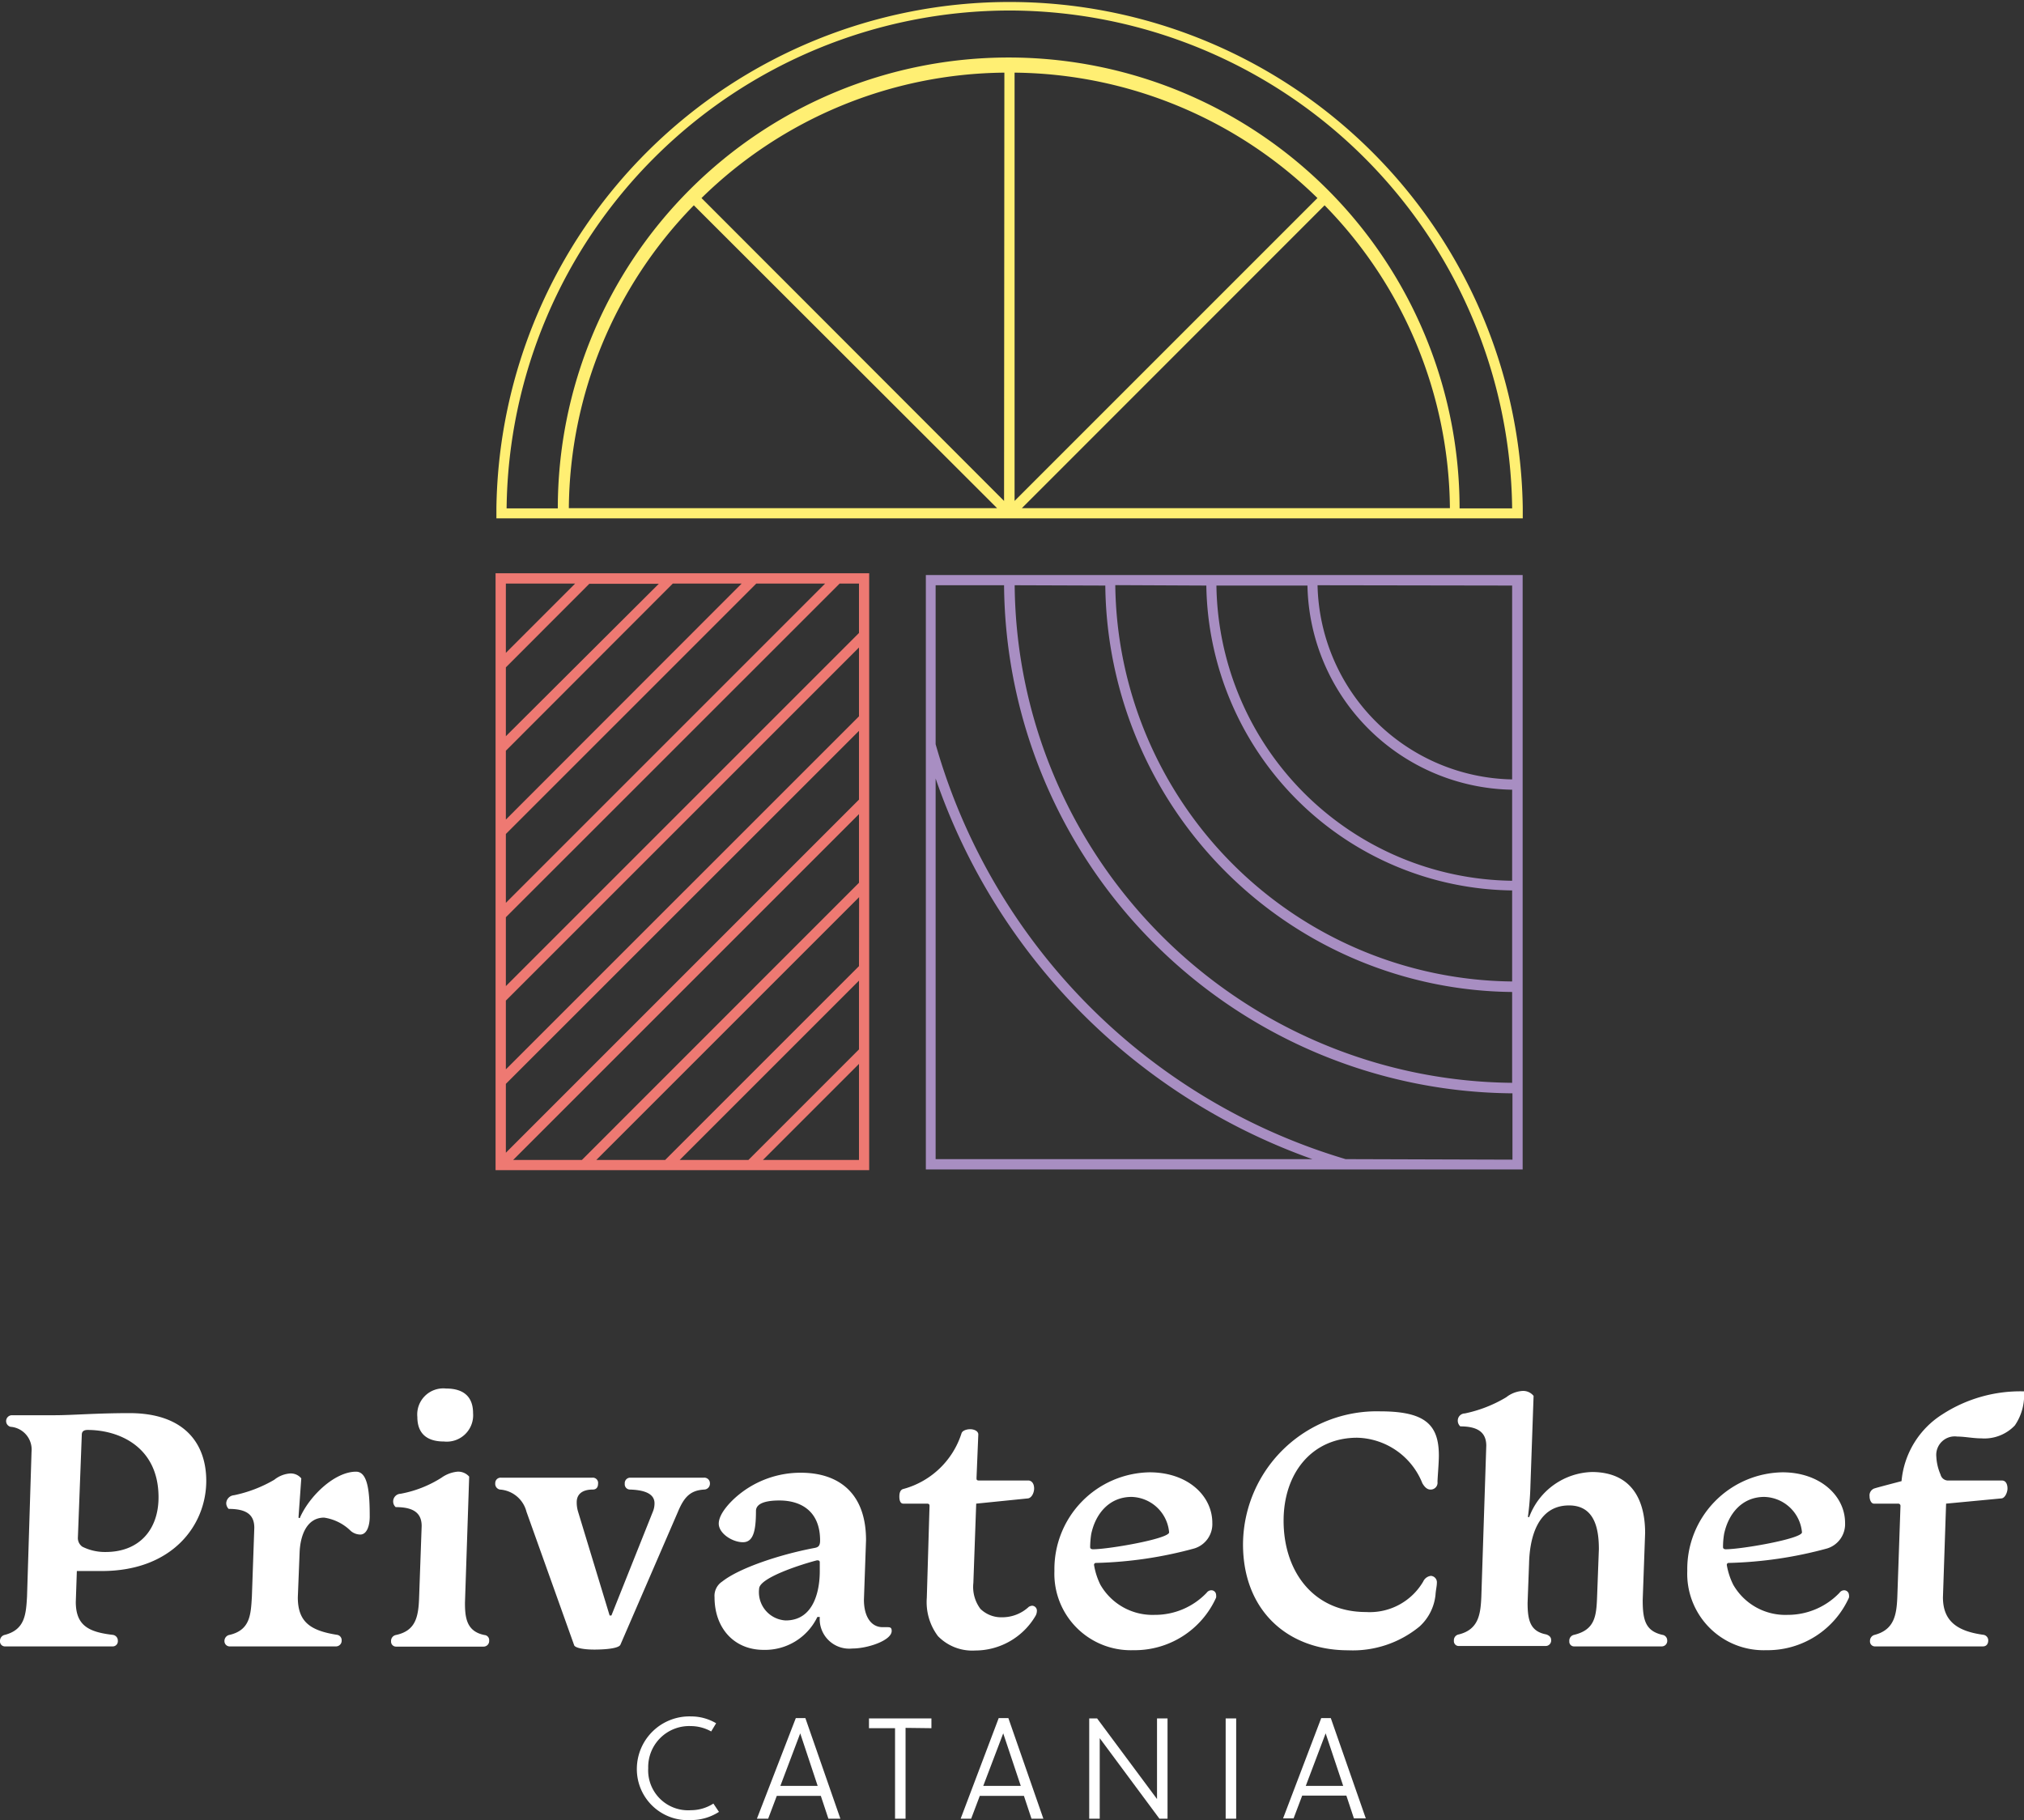 <svg xmlns="http://www.w3.org/2000/svg" viewBox="0 0 192.53 173.13"><rect x="0" y="0" width="192.53" height="173.13" fill="#333333" stroke="none"/><defs><style>.cls-1{fill:#fff;}.cls-2{fill:#ffef73;}.cls-3{fill:#a88ec2;}.cls-4{fill:#ee7972;}</style></defs><g id="Livello_2" data-name="Livello 2"><g id="Livello_1-2" data-name="Livello 1"><path class="cls-1" d="M10.71,155.51a.55.55,0,0,1,.5.57.49.49,0,0,1-.53.53H.5a.47.47,0,0,1-.5-.5.58.58,0,0,1,.47-.6c1.9-.5,2-1.94,2.1-3.6L3,138.09a2.17,2.17,0,0,0-2-2.37.56.56,0,0,1,.1-1.1H5.21c1.67,0,3.93-.2,7.1-.2,5.34,0,7.31,3,7.31,6.44,0,4.2-3.2,8.58-9.94,8.58H7.31l-.1,2.93C7.21,154.61,8.41,155.24,10.71,155.51Zm4.37-13.08c0-4.84-3.8-6.41-6.74-6.41-.36,0-.56.13-.56.47l-.37,9.74a1,1,0,0,0,.43.9,4.8,4.8,0,0,0,2.2.5C13.28,147.63,15.08,145.47,15.08,142.43Z"/><path class="cls-1" d="M28.66,140.63l-.26,3.63c0,.1,0,.14.06.14s.07,0,.1-.1c.94-2.07,3.31-4.31,5.31-4.31,1.13,0,1.3,1.94,1.3,4.27,0,.87-.27,1.71-.9,1.71a1.43,1.43,0,0,1-.9-.34,4.56,4.56,0,0,0-2.54-1.27c-1.67,0-2.27,1.74-2.33,3.31l-.17,4.27c0,2.33,1.17,3.17,3.74,3.57a.51.51,0,0,1,.43.53.54.54,0,0,1-.53.57H21.89a.5.5,0,0,1-.54-.5.59.59,0,0,1,.51-.6c1.93-.47,2-1.9,2.1-3.64l.23-6.54c0-1.27-.77-1.8-2.44-1.8a.78.78,0,0,1-.23-.53.8.8,0,0,1,.74-.77,12.69,12.69,0,0,0,3.83-1.47,2.71,2.71,0,0,1,1.5-.6A1.29,1.29,0,0,1,28.66,140.63Z"/><path class="cls-1" d="M40.11,145.16c0-1.26-.8-1.8-2.47-1.8a.7.7,0,0,1-.24-.53.73.73,0,0,1,.71-.74A10.94,10.94,0,0,0,42,140.56a3.15,3.15,0,0,1,1.5-.57,1.38,1.38,0,0,1,1.13.47l-.4,12c0,1.4.14,2.74,1.87,3.07a.48.48,0,0,1,.43.53.53.53,0,0,1-.53.57H37.67a.47.47,0,0,1-.47-.5.57.57,0,0,1,.44-.6c1.9-.4,2.17-1.7,2.23-3.64ZM45,134.42a2.51,2.51,0,0,1-2.77,2.7c-1.8,0-2.53-.93-2.53-2.33a2.48,2.48,0,0,1,2.73-2.71C44.25,132.08,45,133,45,134.42Z"/><path class="cls-1" d="M50.08,143.8a2.8,2.8,0,0,0-2.53-2.11.55.55,0,0,1-.44-.6.51.51,0,0,1,.54-.53h8.71a.5.5,0,0,1,.53.57c0,.3-.13.56-.5.56-1,0-1.53.44-1.53,1.2a3,3,0,0,0,.13.91l3,9.87h.17l3.94-9.87a2.05,2.05,0,0,0,.16-.8c0-1-1.13-1.27-2.33-1.31a.5.5,0,0,1-.5-.56.52.52,0,0,1,.53-.57h7a.53.53,0,0,1,.57.53.56.56,0,0,1-.53.6c-1.3.07-1.91.67-2.51,2.11l-5.47,12.64c-.1.27-.87.44-2.2.47s-2.1-.17-2.2-.4Z"/><path class="cls-1" d="M70.67,146.7c-1,0-2.3-.83-2.3-1.77s1.1-2.1,1.93-2.77a9.3,9.3,0,0,1,5.88-2.07c3.53,0,6.2,1.87,6.2,6.41l-.2,5.67c0,1.64.71,2.61,1.77,2.61h.37c.33,0,.5,0,.5.36,0,.9-2.27,1.67-3.74,1.67a2.81,2.81,0,0,1-3.1-3s0,0-.1,0-.13,0-.13,0a5.52,5.52,0,0,1-5.11,3.13c-2.84,0-4.67-2.1-4.67-5a1.62,1.62,0,0,1,.73-1.5c1.6-1.27,5.38-2.54,8.65-3.17.43-.07.66-.14.66-.74,0-2.77-1.8-3.8-3.87-3.8-1,0-2.23.16-2.23,1C71.91,145.67,71.64,146.7,70.67,146.7Zm4.07,7.44c2.71,0,3.24-2.9,3.24-4.67v-.87a.16.16,0,0,0-.17-.17.22.22,0,0,0-.13,0c-1.54.4-5.47,1.67-5.47,2.7A2.69,2.69,0,0,0,74.74,154.14Z"/><path class="cls-1" d="M88.42,143.26c0-.17-.06-.23-.26-.23H85.92c-.27,0-.37-.3-.37-.67s.1-.67.4-.73a8,8,0,0,0,5.51-5.28c.07-.26.47-.4.83-.4s.77.17.77.5l-.17,4.14c0,.14,0,.24.24.24h4.74c.36.06.5.4.5.76s-.2.87-.57.94l-4.94.5-.27,7.54a3.48,3.48,0,0,0,.67,2.47,2.84,2.84,0,0,0,2.07.8,3.71,3.71,0,0,0,2.54-1,.81.81,0,0,1,.3-.1.47.47,0,0,1,.46.53.94.94,0,0,1-.13.44A6.66,6.66,0,0,1,92.76,157a4.54,4.54,0,0,1-3.54-1.37A5.37,5.37,0,0,1,88.16,152Z"/><path class="cls-1" d="M115.32,144.86a2.42,2.42,0,0,1-1.74,2.44,38.81,38.81,0,0,1-9.31,1.37.18.18,0,0,0-.2.2,6.72,6.72,0,0,0,.6,1.87,5.72,5.72,0,0,0,5.17,2.87,6.78,6.78,0,0,0,4.94-2.1.56.56,0,0,1,.44-.24.45.45,0,0,1,.46.44.9.9,0,0,1,0,.26,8.49,8.49,0,0,1-7.87,5,7.27,7.27,0,0,1-7.51-7.54,9.21,9.21,0,0,1,9.07-9.38C113,140.06,115.32,142.29,115.32,144.86Zm-11.52,1.07a8.64,8.64,0,0,0-.1,1.24c0,.13.1.2.27.2,1.5,0,7.24-1,7.24-1.61a3.69,3.69,0,0,0-3.57-3.37C105.51,142.39,104.2,144,103.8,145.93Z"/><path class="cls-1" d="M131.27,134.25c4.27,0,5.6,1.24,5.6,4.21,0,.7-.13,2.17-.13,2.5a.65.65,0,0,1-.67.73c-.33,0-.57-.26-.77-.6a6.86,6.86,0,0,0-6.2-4.33c-4.27,0-7,3.33-7,7.9,0,4.78,2.8,8.68,7.84,8.68a5.89,5.89,0,0,0,5.44-2.9.92.92,0,0,1,.73-.54.61.61,0,0,1,.57.67c0,.3-.1.67-.13,1.14a4.72,4.72,0,0,1-1.51,3,10,10,0,0,1-6.8,2.27c-5.74,0-10-3.77-10-10.08A12.72,12.72,0,0,1,131.27,134.25Z"/><path class="cls-1" d="M156.49,145.83l-.23,6.38c0,1.9.27,2.93,1.87,3.3a.53.53,0,0,1,.46.53.52.52,0,0,1-.53.57h-8.31a.45.45,0,0,1-.47-.5.56.56,0,0,1,.44-.6c2-.47,2.13-1.77,2.2-3.6l.17-4.54c0-1.9-.37-4.17-2.84-4.17-2.9,0-3.74,2.9-3.8,5.53l-.14,3.74c0,1.7.27,2.71,1.77,3,.3.1.47.27.47.53a.52.52,0,0,1-.54.57h-8.2a.46.46,0,0,1-.51-.5.56.56,0,0,1,.47-.6c1.87-.47,2.07-1.9,2.14-3.6l.47-14.35c0-1.27-.81-1.84-2.47-1.84a.72.72,0,0,1-.24-.57.68.68,0,0,1,.67-.66,12.71,12.71,0,0,0,3.94-1.54,2.79,2.79,0,0,1,1.53-.6,1.27,1.27,0,0,1,1.07.47l-.3,8.54a27.18,27.18,0,0,1-.23,2.9c0,.07,0,.1.06.1a.07.07,0,0,0,.07-.06,6.58,6.58,0,0,1,6-4.24C155.26,140.06,156.49,142.73,156.49,145.83Z"/><path class="cls-1" d="M175.51,144.86a2.42,2.42,0,0,1-1.73,2.44,39,39,0,0,1-9.32,1.37.18.18,0,0,0-.2.2,6.73,6.73,0,0,0,.61,1.87,5.71,5.71,0,0,0,5.17,2.87,6.81,6.81,0,0,0,4.94-2.1.55.55,0,0,1,.43-.24.46.46,0,0,1,.47.44.68.68,0,0,1,0,.26,8.49,8.49,0,0,1-7.87,5,7.27,7.27,0,0,1-7.51-7.54,9.21,9.21,0,0,1,9.08-9.38C173.14,140.06,175.51,142.29,175.51,144.86ZM164,145.93a7.41,7.41,0,0,0-.1,1.24c0,.13.1.2.26.2,1.51,0,7.25-1,7.25-1.61a3.7,3.7,0,0,0-3.58-3.37C165.7,142.39,164.4,144,164,145.93Z"/><path class="cls-1" d="M191.66,135.59a4,4,0,0,1-3.2,1.23c-.77,0-1.57-.17-2.27-.17a1.76,1.76,0,0,0-2,1.91,4.84,4.84,0,0,0,.4,1.7.74.74,0,0,0,.77.57h5.07c.4,0,.53.4.53.76s-.23.9-.56.94l-5.28.5-.3,8.91c0,2.33,1.44,3.24,3.87,3.57a.54.54,0,0,1,.44.53c0,.37-.2.57-.5.57H178.38a.47.47,0,0,1-.5-.5.59.59,0,0,1,.46-.6c1.84-.5,2.07-1.9,2.14-3.6l.3-8.65a.21.21,0,0,0-.23-.23h-2.3c-.24,0-.41-.34-.41-.7a.7.7,0,0,1,.44-.74c.4-.13,2.23-.6,2.6-.7a8.4,8.4,0,0,1,3.91-6.37,13.63,13.63,0,0,1,7.74-2.17A5.09,5.09,0,0,1,191.66,135.59Z"/><path class="cls-1" d="M68.39,172.35a4.9,4.9,0,0,1-2.67.78,4.85,4.85,0,0,1-5.14-4.93,5,5,0,0,1,5.15-4.93,4.67,4.67,0,0,1,2.39.65l-.47.78a4,4,0,0,0-1.93-.51,3.9,3.9,0,0,0-4.06,4,3.8,3.8,0,0,0,4.07,4,3.94,3.94,0,0,0,2.13-.63Z"/><path class="cls-1" d="M75.7,163.43h.91L79.94,173H78.8l-.72-2.17H73.89L73.07,173H72Zm-1.47,6.45h3.55l-1.66-5h0Z"/><path class="cls-1" d="M86.14,164.36V173h-1v-8.61H82.66v-.93H88.6v.93Z"/><path class="cls-1" d="M95,163.43h.92L99.25,173H98.12l-.72-2.17H93.2L92.38,173h-1Zm-1.47,6.45H97.1l-1.67-5h0Z"/><path class="cls-1" d="M110.29,173l-5.68-7.66V173h-1v-9.54h.75l5.7,7.67v-7.67h1V173Z"/><path class="cls-1" d="M116.59,173v-9.54h1V173Z"/><path class="cls-1" d="M125.68,163.43h.91l3.33,9.54h-1.13l-.72-2.17h-4.2l-.82,2.17h-1Zm-1.47,6.45h3.56l-1.67-5h0Z"/><path class="cls-2" d="M144.85,49.31v-1a48.82,48.82,0,0,0-97.63,0v1ZM126,19.53a41.63,41.63,0,0,1,11.92,28.81H97.2ZM96.51,47.65V6.91a41.71,41.71,0,0,1,28.81,11.93Zm-1,0L66.73,18.84A41.64,41.64,0,0,1,95.54,6.91ZM66,19.53,94.85,48.34H54.11A41.67,41.67,0,0,1,66,19.53ZM96,1a47.9,47.9,0,0,1,47.84,47.36h-5a42.89,42.89,0,0,0-85.78,0H48.19A47.89,47.89,0,0,1,96,1Z"/><path class="cls-3" d="M144.84,54.7H88.07v56.54h56.77V104h0V54.7Zm-1,1V74.14a18.88,18.88,0,0,1-18.51-18.47Zm-19.47,0a19.81,19.81,0,0,0,19.47,19.42v8.66a28.49,28.49,0,0,1-28.13-28.08Zm-9.62,0a29.45,29.45,0,0,0,29.09,29v8.66a38.14,38.14,0,0,1-37.75-37.7Zm-9.61,0a39.08,39.08,0,0,0,38.7,38.66V103A47.74,47.74,0,0,1,96.52,55.67ZM89,110.26V74.05a58.65,58.65,0,0,0,35.84,36.21Zm39,0A57.62,57.62,0,0,1,89,70.79V55.67h6.51A48.72,48.72,0,0,0,143.87,104v6.31Z"/><path class="cls-4" d="M47.14,111.31H82.68V54.53H47.14ZM81.71,99.82,71.19,110.34H64.65L81.71,93.28Zm0-7.92L63.27,110.34H56.72l25-25Zm0-7.93L55.35,110.34H48.81l32.9-32.9Zm0-15.83L48.12,101.72V95.18L81.71,61.59ZM48.12,79.33,71.94,55.51h6.55L48.12,85.88Zm0-1.37V71.41L64,55.51h6.55Zm0-7.93V63.48l7.94-7.95,0,0h6.61Zm0,33.07L81.71,69.52v6.54L48.12,109.65Zm24.45,7.24,9.14-9.14v9.14Zm9.14-50.13L48.12,93.8V87.25L79.87,55.51h1.84Zm-27-4.7L48.12,62.1V55.51Z"/></g></g></svg>